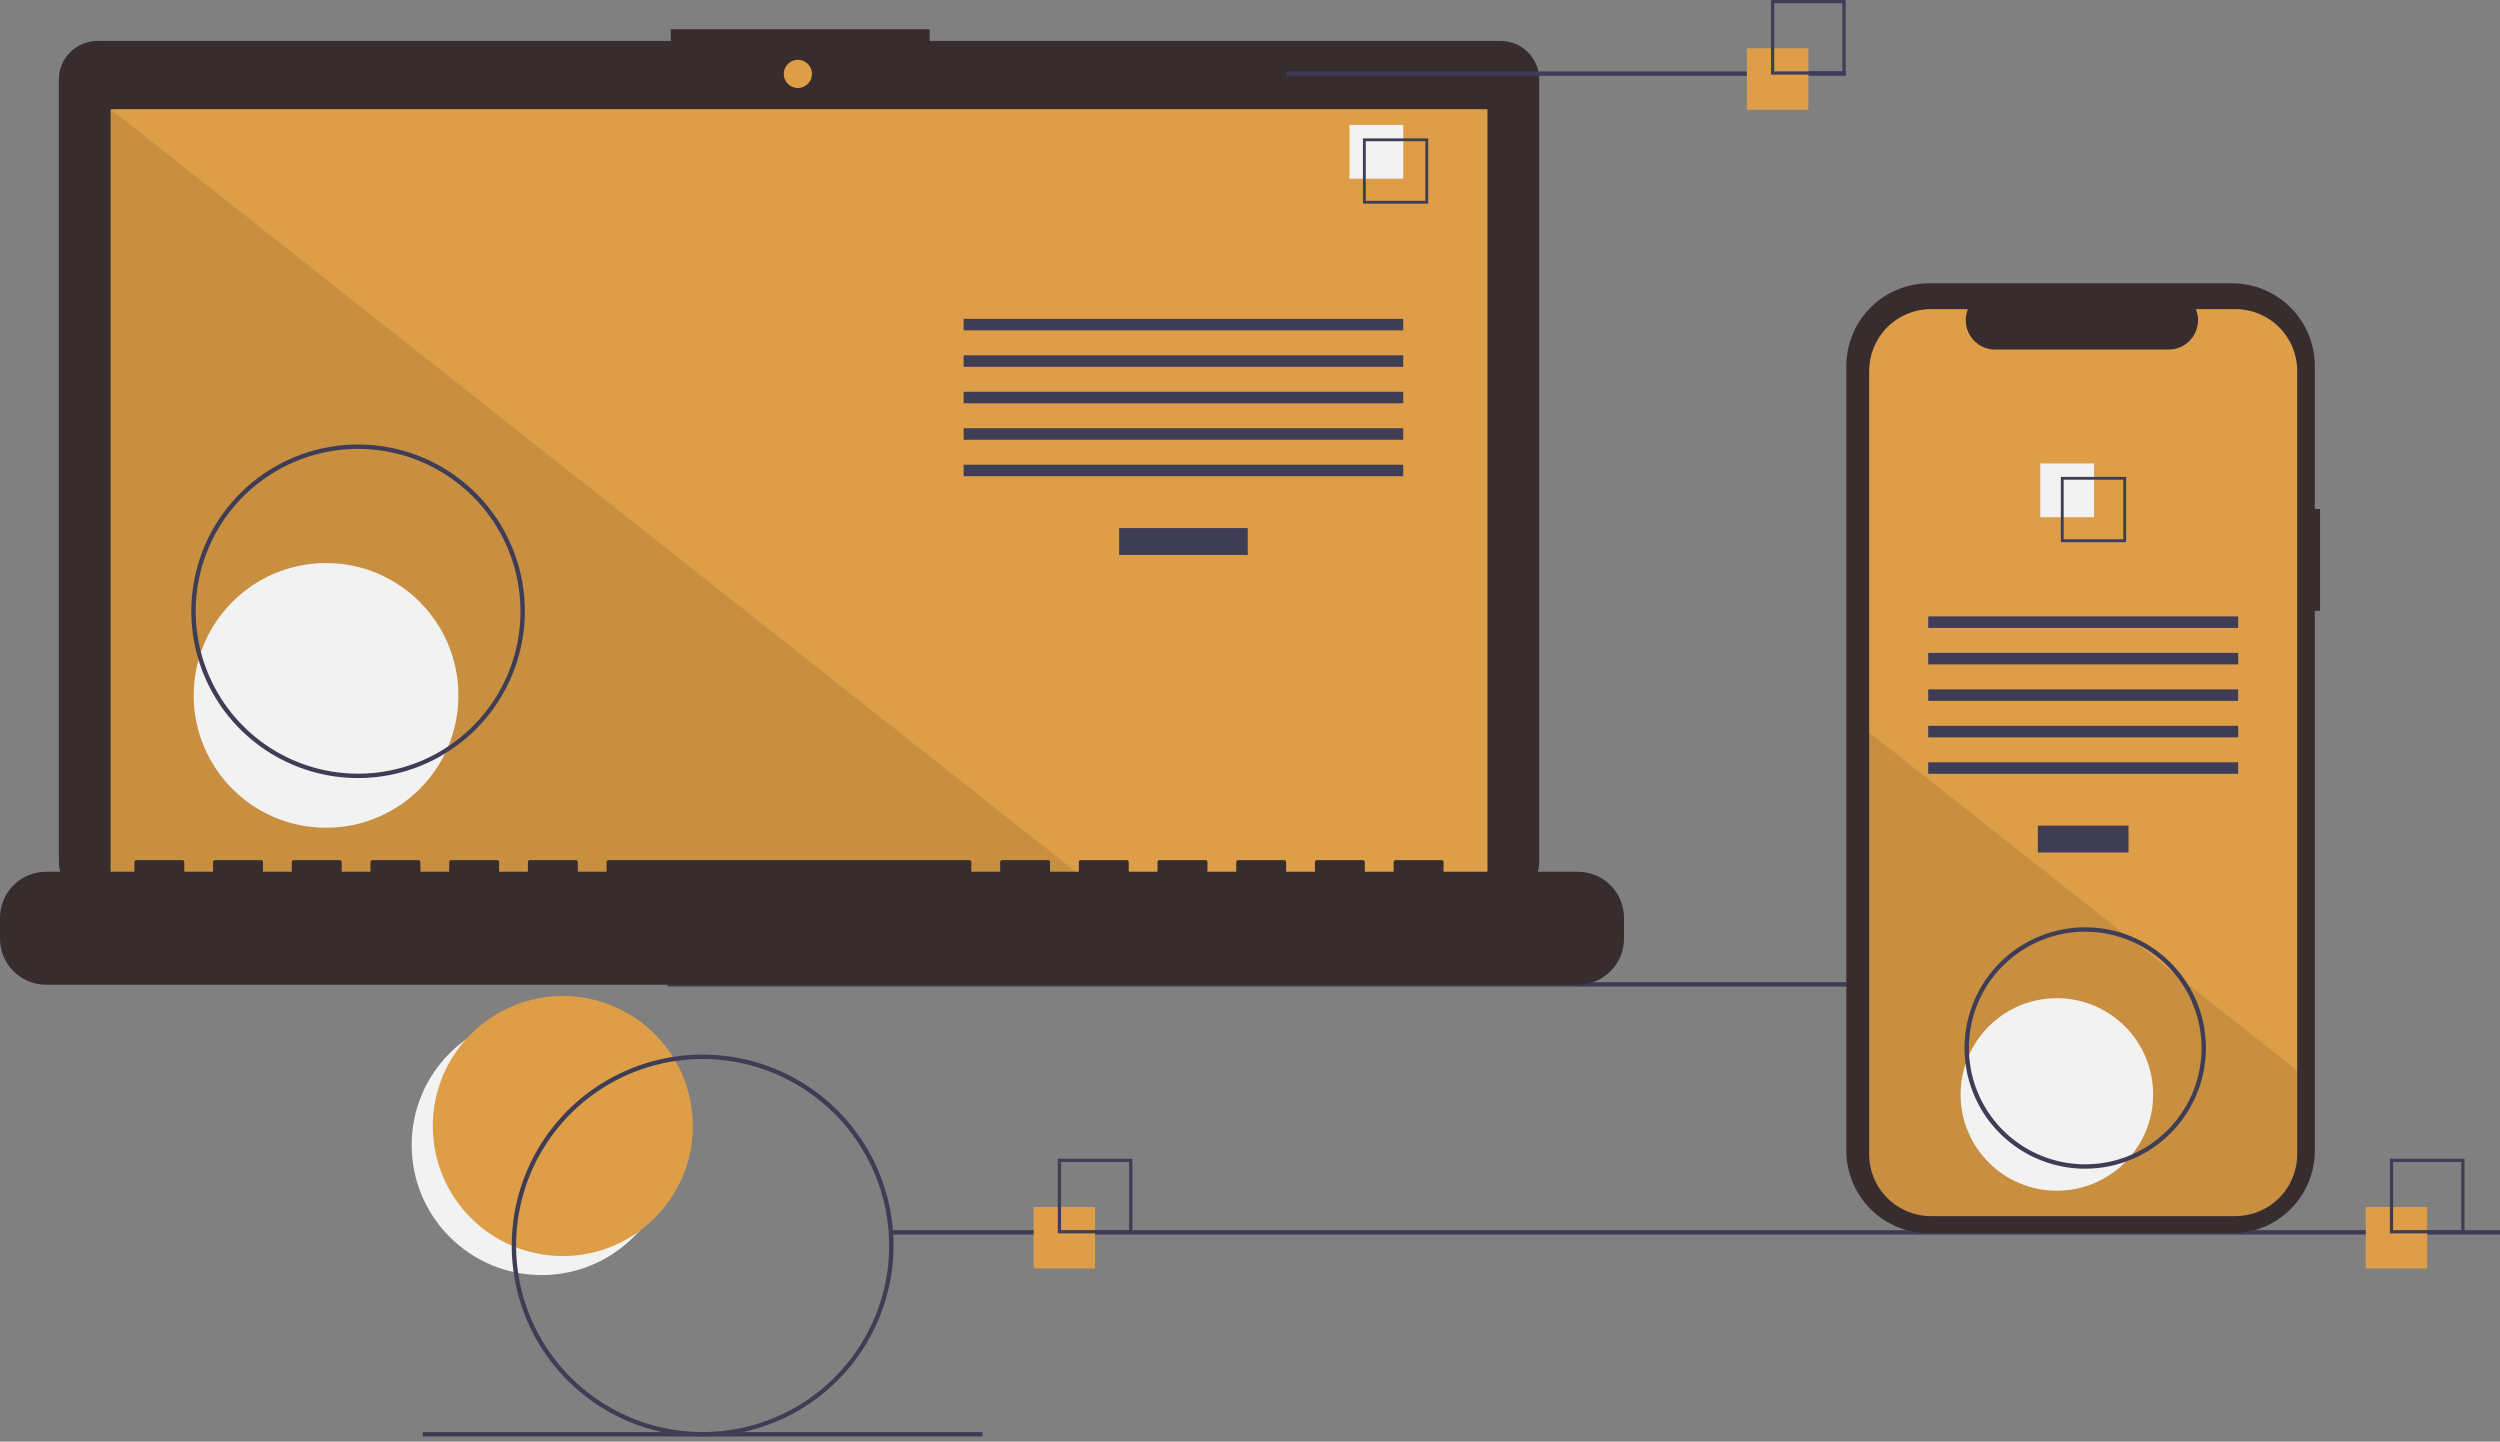 <svg width="300" height="173" viewBox="0 0 300 173" fill="none" xmlns="http://www.w3.org/2000/svg">
<rect x="0" y="0" width="300" height="173" fill="#808080" stroke="none"/>
<g clip-path="url(#clip0_12_165)">
<path d="M65.002 153.008C73.618 153.008 80.603 146.023 80.603 137.406C80.603 128.79 73.618 121.805 65.002 121.805C56.385 121.805 49.4 128.79 49.4 137.406C49.4 146.023 56.385 153.008 65.002 153.008Z" fill="#F2F2F2"/>
<path d="M67.539 150.725C76.155 150.725 83.14 143.74 83.14 135.123C83.14 126.507 76.155 119.522 67.539 119.522C58.922 119.522 51.937 126.507 51.937 135.123C51.937 143.74 58.922 150.725 67.539 150.725Z" fill="#DE9E48"/>
<path d="M273.138 117.86H80.103V118.387H273.138V117.86Z" fill="#3F3D56"/>
<path d="M180.076 4.912H111.561V3.5H80.493V4.912H11.695C11.087 4.912 10.484 5.032 9.922 5.265C9.36 5.498 8.849 5.839 8.418 6.269C7.988 6.7 7.647 7.211 7.414 7.773C7.181 8.335 7.061 8.938 7.061 9.547V103.365C7.061 104.595 7.549 105.773 8.418 106.643C9.287 107.512 10.466 108 11.695 108H180.076C181.306 108 182.484 107.512 183.354 106.643C184.223 105.773 184.711 104.595 184.711 103.365V9.547C184.711 8.938 184.591 8.335 184.358 7.773C184.125 7.211 183.784 6.7 183.354 6.269C182.923 5.839 182.412 5.498 181.85 5.265C181.288 5.032 180.685 4.912 180.076 4.912Z" fill="#372C2E"/>
<path d="M178.497 13.103H13.274V106.305H178.497V13.103Z" fill="#DE9E48"/>
<path d="M95.745 10.561C96.681 10.561 97.439 9.802 97.439 8.866C97.439 7.93 96.681 7.172 95.745 7.172C94.809 7.172 94.05 7.93 94.05 8.866C94.05 9.802 94.809 10.561 95.745 10.561Z" fill="#DE9E48"/>
<path opacity="0.1" d="M131.246 106.305H13.274V13.103L131.246 106.305Z" fill="black"/>
<path d="M39.127 99.331C47.898 99.331 55.009 92.221 55.009 83.449C55.009 74.678 47.898 67.567 39.127 67.567C30.356 67.567 23.245 74.678 23.245 83.449C23.245 92.221 30.356 99.331 39.127 99.331Z" fill="#F2F2F2"/>
<path d="M149.729 63.368H134.296V66.593H149.729V63.368Z" fill="#3F3D56"/>
<path d="M168.388 38.259H115.637V39.641H168.388V38.259Z" fill="#3F3D56"/>
<path d="M168.388 42.636H115.637V44.018H168.388V42.636Z" fill="#3F3D56"/>
<path d="M168.388 47.013H115.637V48.395H168.388V47.013Z" fill="#3F3D56"/>
<path d="M168.388 51.389H115.637V52.771H168.388V51.389Z" fill="#3F3D56"/>
<path d="M168.388 55.766H115.637V57.148H168.388V55.766Z" fill="#3F3D56"/>
<path d="M168.388 14.993H161.938V21.443H168.388V14.993Z" fill="#F2F2F2"/>
<path d="M171.383 24.438H163.551V16.606H171.383V24.438ZM163.891 24.098H171.042V16.947H163.891V24.098Z" fill="#3F3D56"/>
<path d="M189.35 104.611H173.225V103.449C173.225 103.419 173.219 103.389 173.208 103.361C173.196 103.333 173.179 103.308 173.158 103.286C173.137 103.265 173.111 103.248 173.083 103.236C173.055 103.225 173.025 103.219 172.995 103.219H167.467C167.436 103.219 167.406 103.225 167.378 103.236C167.35 103.248 167.325 103.265 167.304 103.286C167.282 103.308 167.265 103.333 167.254 103.361C167.242 103.389 167.236 103.419 167.236 103.449V104.611H163.781V103.449C163.781 103.419 163.775 103.389 163.763 103.361C163.752 103.333 163.735 103.308 163.713 103.286C163.692 103.265 163.667 103.248 163.639 103.236C163.611 103.225 163.581 103.219 163.551 103.219H158.022C157.992 103.219 157.962 103.225 157.934 103.236C157.906 103.248 157.881 103.265 157.859 103.286C157.838 103.308 157.821 103.333 157.809 103.361C157.798 103.389 157.792 103.419 157.792 103.449V104.611H154.336V103.449C154.336 103.419 154.331 103.389 154.319 103.361C154.307 103.333 154.29 103.308 154.269 103.286C154.248 103.265 154.222 103.248 154.194 103.236C154.166 103.225 154.136 103.219 154.106 103.219H148.578C148.547 103.219 148.517 103.225 148.49 103.236C148.462 103.248 148.436 103.265 148.415 103.286C148.393 103.308 148.376 103.333 148.365 103.361C148.353 103.389 148.347 103.419 148.347 103.449V104.611H144.892V103.449C144.892 103.419 144.886 103.389 144.874 103.361C144.863 103.333 144.846 103.308 144.825 103.286C144.803 103.265 144.778 103.248 144.75 103.236C144.722 103.225 144.692 103.219 144.662 103.219H139.133C139.103 103.219 139.073 103.225 139.045 103.236C139.017 103.248 138.992 103.265 138.97 103.286C138.949 103.308 138.932 103.333 138.92 103.361C138.909 103.389 138.903 103.419 138.903 103.449V104.611H135.448V103.449C135.448 103.419 135.442 103.389 135.43 103.361C135.418 103.333 135.401 103.308 135.38 103.286C135.359 103.265 135.333 103.248 135.305 103.236C135.277 103.225 135.247 103.219 135.217 103.219H129.689C129.658 103.219 129.629 103.225 129.601 103.236C129.573 103.248 129.547 103.265 129.526 103.286C129.504 103.308 129.487 103.333 129.476 103.361C129.464 103.389 129.458 103.419 129.458 103.449V104.611H126.003V103.449C126.003 103.419 125.997 103.389 125.986 103.361C125.974 103.333 125.957 103.308 125.936 103.286C125.914 103.265 125.889 103.248 125.861 103.236C125.833 103.225 125.803 103.219 125.773 103.219H120.244C120.214 103.219 120.184 103.225 120.156 103.236C120.128 103.248 120.103 103.265 120.081 103.286C120.06 103.308 120.043 103.333 120.031 103.361C120.02 103.389 120.014 103.419 120.014 103.449V104.611H116.559V103.449C116.559 103.419 116.553 103.389 116.541 103.361C116.529 103.333 116.513 103.308 116.491 103.286C116.47 103.265 116.444 103.248 116.416 103.236C116.388 103.225 116.358 103.219 116.328 103.219H73.022C72.992 103.219 72.962 103.225 72.934 103.236C72.906 103.248 72.88 103.265 72.859 103.286C72.838 103.308 72.821 103.333 72.809 103.361C72.797 103.389 72.791 103.419 72.791 103.449V104.611H69.336V103.449C69.336 103.419 69.33 103.389 69.319 103.361C69.307 103.333 69.29 103.308 69.269 103.286C69.247 103.265 69.222 103.248 69.194 103.236C69.166 103.225 69.136 103.219 69.106 103.219H63.577C63.547 103.219 63.517 103.225 63.489 103.236C63.461 103.248 63.436 103.265 63.414 103.286C63.393 103.308 63.376 103.333 63.365 103.361C63.353 103.389 63.347 103.419 63.347 103.449V104.611H59.892V103.449C59.892 103.419 59.886 103.389 59.874 103.361C59.863 103.333 59.846 103.308 59.824 103.286C59.803 103.265 59.778 103.248 59.75 103.236C59.722 103.225 59.692 103.219 59.661 103.219H54.133C54.103 103.219 54.073 103.225 54.045 103.236C54.017 103.248 53.991 103.265 53.97 103.286C53.949 103.308 53.932 103.333 53.92 103.361C53.908 103.389 53.903 103.419 53.903 103.449V104.611H50.447V103.449C50.447 103.419 50.441 103.389 50.43 103.361C50.418 103.333 50.401 103.308 50.38 103.286C50.358 103.265 50.333 103.248 50.305 103.236C50.277 103.225 50.247 103.219 50.217 103.219H44.688C44.658 103.219 44.628 103.225 44.6 103.236C44.572 103.248 44.547 103.265 44.526 103.286C44.504 103.308 44.487 103.333 44.476 103.361C44.464 103.389 44.458 103.419 44.458 103.449V104.611H41.003V103.449C41.003 103.419 40.997 103.389 40.985 103.361C40.974 103.333 40.957 103.308 40.935 103.286C40.914 103.265 40.889 103.248 40.861 103.236C40.833 103.225 40.803 103.219 40.773 103.219H35.244C35.214 103.219 35.184 103.225 35.156 103.236C35.128 103.248 35.102 103.265 35.081 103.286C35.06 103.308 35.043 103.333 35.031 103.361C35.02 103.389 35.014 103.419 35.014 103.449V104.611H31.558V103.449C31.558 103.419 31.552 103.389 31.541 103.361C31.529 103.333 31.512 103.308 31.491 103.286C31.47 103.265 31.444 103.248 31.416 103.236C31.388 103.225 31.358 103.219 31.328 103.219H25.799C25.769 103.219 25.739 103.225 25.711 103.236C25.683 103.248 25.658 103.265 25.637 103.286C25.615 103.308 25.598 103.333 25.587 103.361C25.575 103.389 25.569 103.419 25.569 103.449V104.611H22.114V103.449C22.114 103.419 22.108 103.389 22.096 103.361C22.085 103.333 22.068 103.308 22.046 103.286C22.025 103.265 22 103.248 21.972 103.236C21.944 103.225 21.914 103.219 21.884 103.219H16.355C16.325 103.219 16.295 103.225 16.267 103.236C16.239 103.248 16.214 103.265 16.192 103.286C16.171 103.308 16.154 103.333 16.142 103.361C16.131 103.389 16.125 103.419 16.125 103.449V104.611H5.528C4.062 104.611 2.656 105.193 1.619 106.23C0.582 107.267 1.39689e-06 108.673 0 110.139V112.639C4.19067e-06 114.105 0.582 115.512 1.619 116.548C2.656 117.585 4.062 118.168 5.528 118.168H189.35C190.816 118.168 192.223 117.585 193.259 116.548C194.296 115.512 194.879 114.105 194.879 112.639V110.139C194.879 108.673 194.296 107.267 193.259 106.23C192.223 105.193 190.816 104.611 189.35 104.611Z" fill="#372C2E"/>
<path d="M42.971 93.369C39.013 93.369 35.143 92.195 31.852 89.996C28.56 87.796 25.995 84.671 24.48 81.013C22.965 77.356 22.569 73.332 23.341 69.45C24.113 65.567 26.02 62.001 28.819 59.202C31.618 56.403 35.184 54.496 39.066 53.724C42.949 52.952 46.973 53.348 50.63 54.863C54.288 56.378 57.413 58.943 59.613 62.235C61.812 65.526 62.986 69.396 62.986 73.354C62.98 78.66 60.869 83.748 57.117 87.5C53.365 91.252 48.277 93.363 42.971 93.369ZM42.971 53.866C39.117 53.866 35.349 55.009 32.144 57.151C28.939 59.292 26.442 62.336 24.967 65.897C23.492 69.457 23.106 73.376 23.858 77.156C24.61 80.936 26.466 84.409 29.191 87.134C31.916 89.86 35.389 91.716 39.169 92.468C42.95 93.219 46.868 92.834 50.429 91.359C53.99 89.884 57.033 87.386 59.175 84.181C61.316 80.976 62.459 77.209 62.459 73.354C62.453 68.188 60.398 63.234 56.745 59.581C53.091 55.927 48.138 53.872 42.971 53.866Z" fill="#3F3D56"/>
<path d="M221.522 8.57H154.368V9.097H221.522V8.57Z" fill="#3F3D56"/>
<path d="M300 147.619H106.965V148.145H300V147.619Z" fill="#3F3D56"/>
<path d="M117.894 171.847H50.74V172.374H117.894V171.847Z" fill="#3F3D56"/>
<path d="M131.411 144.842H124.038V152.216H131.411V144.842Z" fill="#DE9E48"/>
<path d="M135.888 148.002H126.934V139.048H135.888V148.002ZM127.324 147.613H135.499V139.438H127.324V147.613Z" fill="#3F3D56"/>
<path d="M217 5.794H209.626V13.168H217V5.794Z" fill="#DE9E48"/>
<path d="M221.477 8.954H212.523V0H221.477V8.954ZM212.912 8.565H221.088V0.389H212.912V8.565Z" fill="#3F3D56"/>
<path d="M291.264 144.842H283.891V152.216H291.264V144.842Z" fill="#DE9E48"/>
<path d="M295.741 148.002H286.788V139.048H295.741V148.002ZM287.177 147.613H295.352V139.438H287.177V147.613Z" fill="#3F3D56"/>
<path d="M278.405 61.086H277.779V43.926C277.779 42.621 277.522 41.33 277.023 40.125C276.524 38.92 275.792 37.825 274.87 36.903C273.948 35.981 272.853 35.249 271.648 34.75C270.443 34.251 269.151 33.994 267.847 33.994H231.491C230.187 33.994 228.895 34.251 227.69 34.75C226.485 35.249 225.39 35.981 224.468 36.903C223.546 37.825 222.814 38.92 222.315 40.125C221.816 41.33 221.559 42.621 221.559 43.926V138.068C221.559 139.373 221.816 140.664 222.315 141.869C222.814 143.074 223.546 144.169 224.468 145.091C225.39 146.014 226.485 146.745 227.69 147.244C228.895 147.743 230.187 148 231.491 148H267.847C269.151 148 270.443 147.743 271.648 147.244C272.853 146.745 273.948 146.013 274.87 145.091C275.792 144.169 276.524 143.074 277.023 141.869C277.522 140.664 277.779 139.373 277.779 138.068V73.301H278.405V61.086Z" fill="#372C2E"/>
<path d="M275.664 44.51V138.515C275.664 140.482 274.883 142.369 273.492 143.76C272.102 145.151 270.215 145.933 268.248 145.933H231.716C229.749 145.933 227.863 145.151 226.472 143.76C225.081 142.369 224.3 140.482 224.3 138.515V44.51C224.301 42.543 225.082 40.657 226.473 39.266C227.863 37.875 229.75 37.094 231.716 37.094H236.148C235.93 37.629 235.847 38.209 235.906 38.784C235.965 39.359 236.165 39.91 236.487 40.389C236.809 40.869 237.245 41.262 237.755 41.533C238.265 41.805 238.834 41.947 239.411 41.947H260.24C260.817 41.947 261.386 41.805 261.896 41.533C262.406 41.262 262.842 40.869 263.164 40.389C263.486 39.91 263.686 39.359 263.745 38.784C263.804 38.209 263.721 37.629 263.503 37.094H268.248C270.215 37.094 272.101 37.875 273.492 39.266C274.882 40.657 275.664 42.543 275.664 44.51Z" fill="#DE9E48"/>
<path d="M255.423 99.077H244.541V102.302H255.423V99.077Z" fill="#3F3D56"/>
<path d="M268.58 73.968H231.384V75.35H268.58V73.968Z" fill="#3F3D56"/>
<path d="M268.58 78.345H231.384V79.727H268.58V78.345Z" fill="#3F3D56"/>
<path d="M268.58 82.722H231.384V84.104H268.58V82.722Z" fill="#3F3D56"/>
<path d="M268.58 87.098H231.384V88.481H268.58V87.098Z" fill="#3F3D56"/>
<path d="M268.58 91.475H231.384V92.857H268.58V91.475Z" fill="#3F3D56"/>
<path d="M251.281 55.614H244.832V62.064H251.281V55.614Z" fill="#F2F2F2"/>
<path d="M247.301 57.227V65.059H255.133V57.227H247.301ZM254.793 64.719H247.64V57.566H254.793V64.719Z" fill="#3F3D56"/>
<path opacity="0.1" d="M275.664 128.476V138.515C275.664 140.482 274.883 142.369 273.492 143.76C272.102 145.151 270.215 145.933 268.248 145.933H231.716C229.749 145.933 227.863 145.151 226.472 143.76C225.081 142.369 224.3 140.482 224.3 138.515V87.896L255.078 112.211L255.605 112.628L261.33 117.149L261.865 117.573L275.664 128.476Z" fill="black"/>
<path d="M246.822 142.887C253.202 142.887 258.375 137.714 258.375 131.334C258.375 124.954 253.202 119.782 246.822 119.782C240.442 119.782 235.269 124.954 235.269 131.334C235.269 137.714 240.442 142.887 246.822 142.887Z" fill="#F2F2F2"/>
<path d="M84.317 172.374C79.785 172.374 75.356 171.03 71.588 168.512C67.82 165.995 64.884 162.417 63.15 158.23C61.416 154.043 60.962 149.437 61.846 144.992C62.73 140.548 64.912 136.466 68.116 133.261C71.32 130.057 75.403 127.875 79.847 126.991C84.291 126.107 88.898 126.561 93.085 128.295C97.271 130.029 100.85 132.966 103.367 136.733C105.885 140.501 107.228 144.931 107.228 149.462C107.221 155.537 104.805 161.36 100.51 165.655C96.215 169.951 90.391 172.367 84.317 172.374ZM84.317 127.077C79.89 127.077 75.562 128.39 71.881 130.85C68.2 133.31 65.33 136.806 63.636 140.896C61.942 144.986 61.499 149.487 62.362 153.829C63.226 158.171 65.358 162.16 68.489 165.291C71.619 168.421 75.608 170.553 79.95 171.417C84.292 172.28 88.793 171.837 92.883 170.143C96.974 168.449 100.469 165.58 102.929 161.898C105.389 158.217 106.702 153.889 106.702 149.462C106.695 143.527 104.334 137.838 100.138 133.641C95.941 129.445 90.252 127.084 84.317 127.077Z" fill="#3F3D56"/>
<path d="M250.227 140.245C247.362 140.245 244.562 139.395 242.18 137.804C239.798 136.212 237.942 133.95 236.845 131.304C235.749 128.657 235.462 125.745 236.021 122.935C236.58 120.125 237.96 117.545 239.985 115.519C242.011 113.493 244.592 112.114 247.401 111.555C250.211 110.996 253.123 111.283 255.77 112.379C258.417 113.475 260.679 115.332 262.27 117.714C263.862 120.096 264.711 122.896 264.711 125.761C264.707 129.601 263.18 133.282 260.464 135.998C257.749 138.713 254.067 140.241 250.227 140.245ZM250.227 111.803C247.467 111.803 244.768 112.622 242.473 114.155C240.177 115.689 238.388 117.869 237.332 120.419C236.276 122.97 235.999 125.776 236.538 128.484C237.076 131.191 238.406 133.678 240.358 135.63C242.31 137.582 244.797 138.912 247.504 139.45C250.212 139.989 253.018 139.712 255.568 138.656C258.119 137.599 260.299 135.81 261.832 133.515C263.366 131.22 264.185 128.521 264.185 125.761C264.18 122.06 262.709 118.513 260.092 115.896C257.475 113.279 253.928 111.807 250.227 111.803Z" fill="#3F3D56"/>
</g>
<defs>
<clipPath id="clip0_12_165">
<rect width="300" height="172.374" fill="white"/>
</clipPath>
</defs>
</svg>
